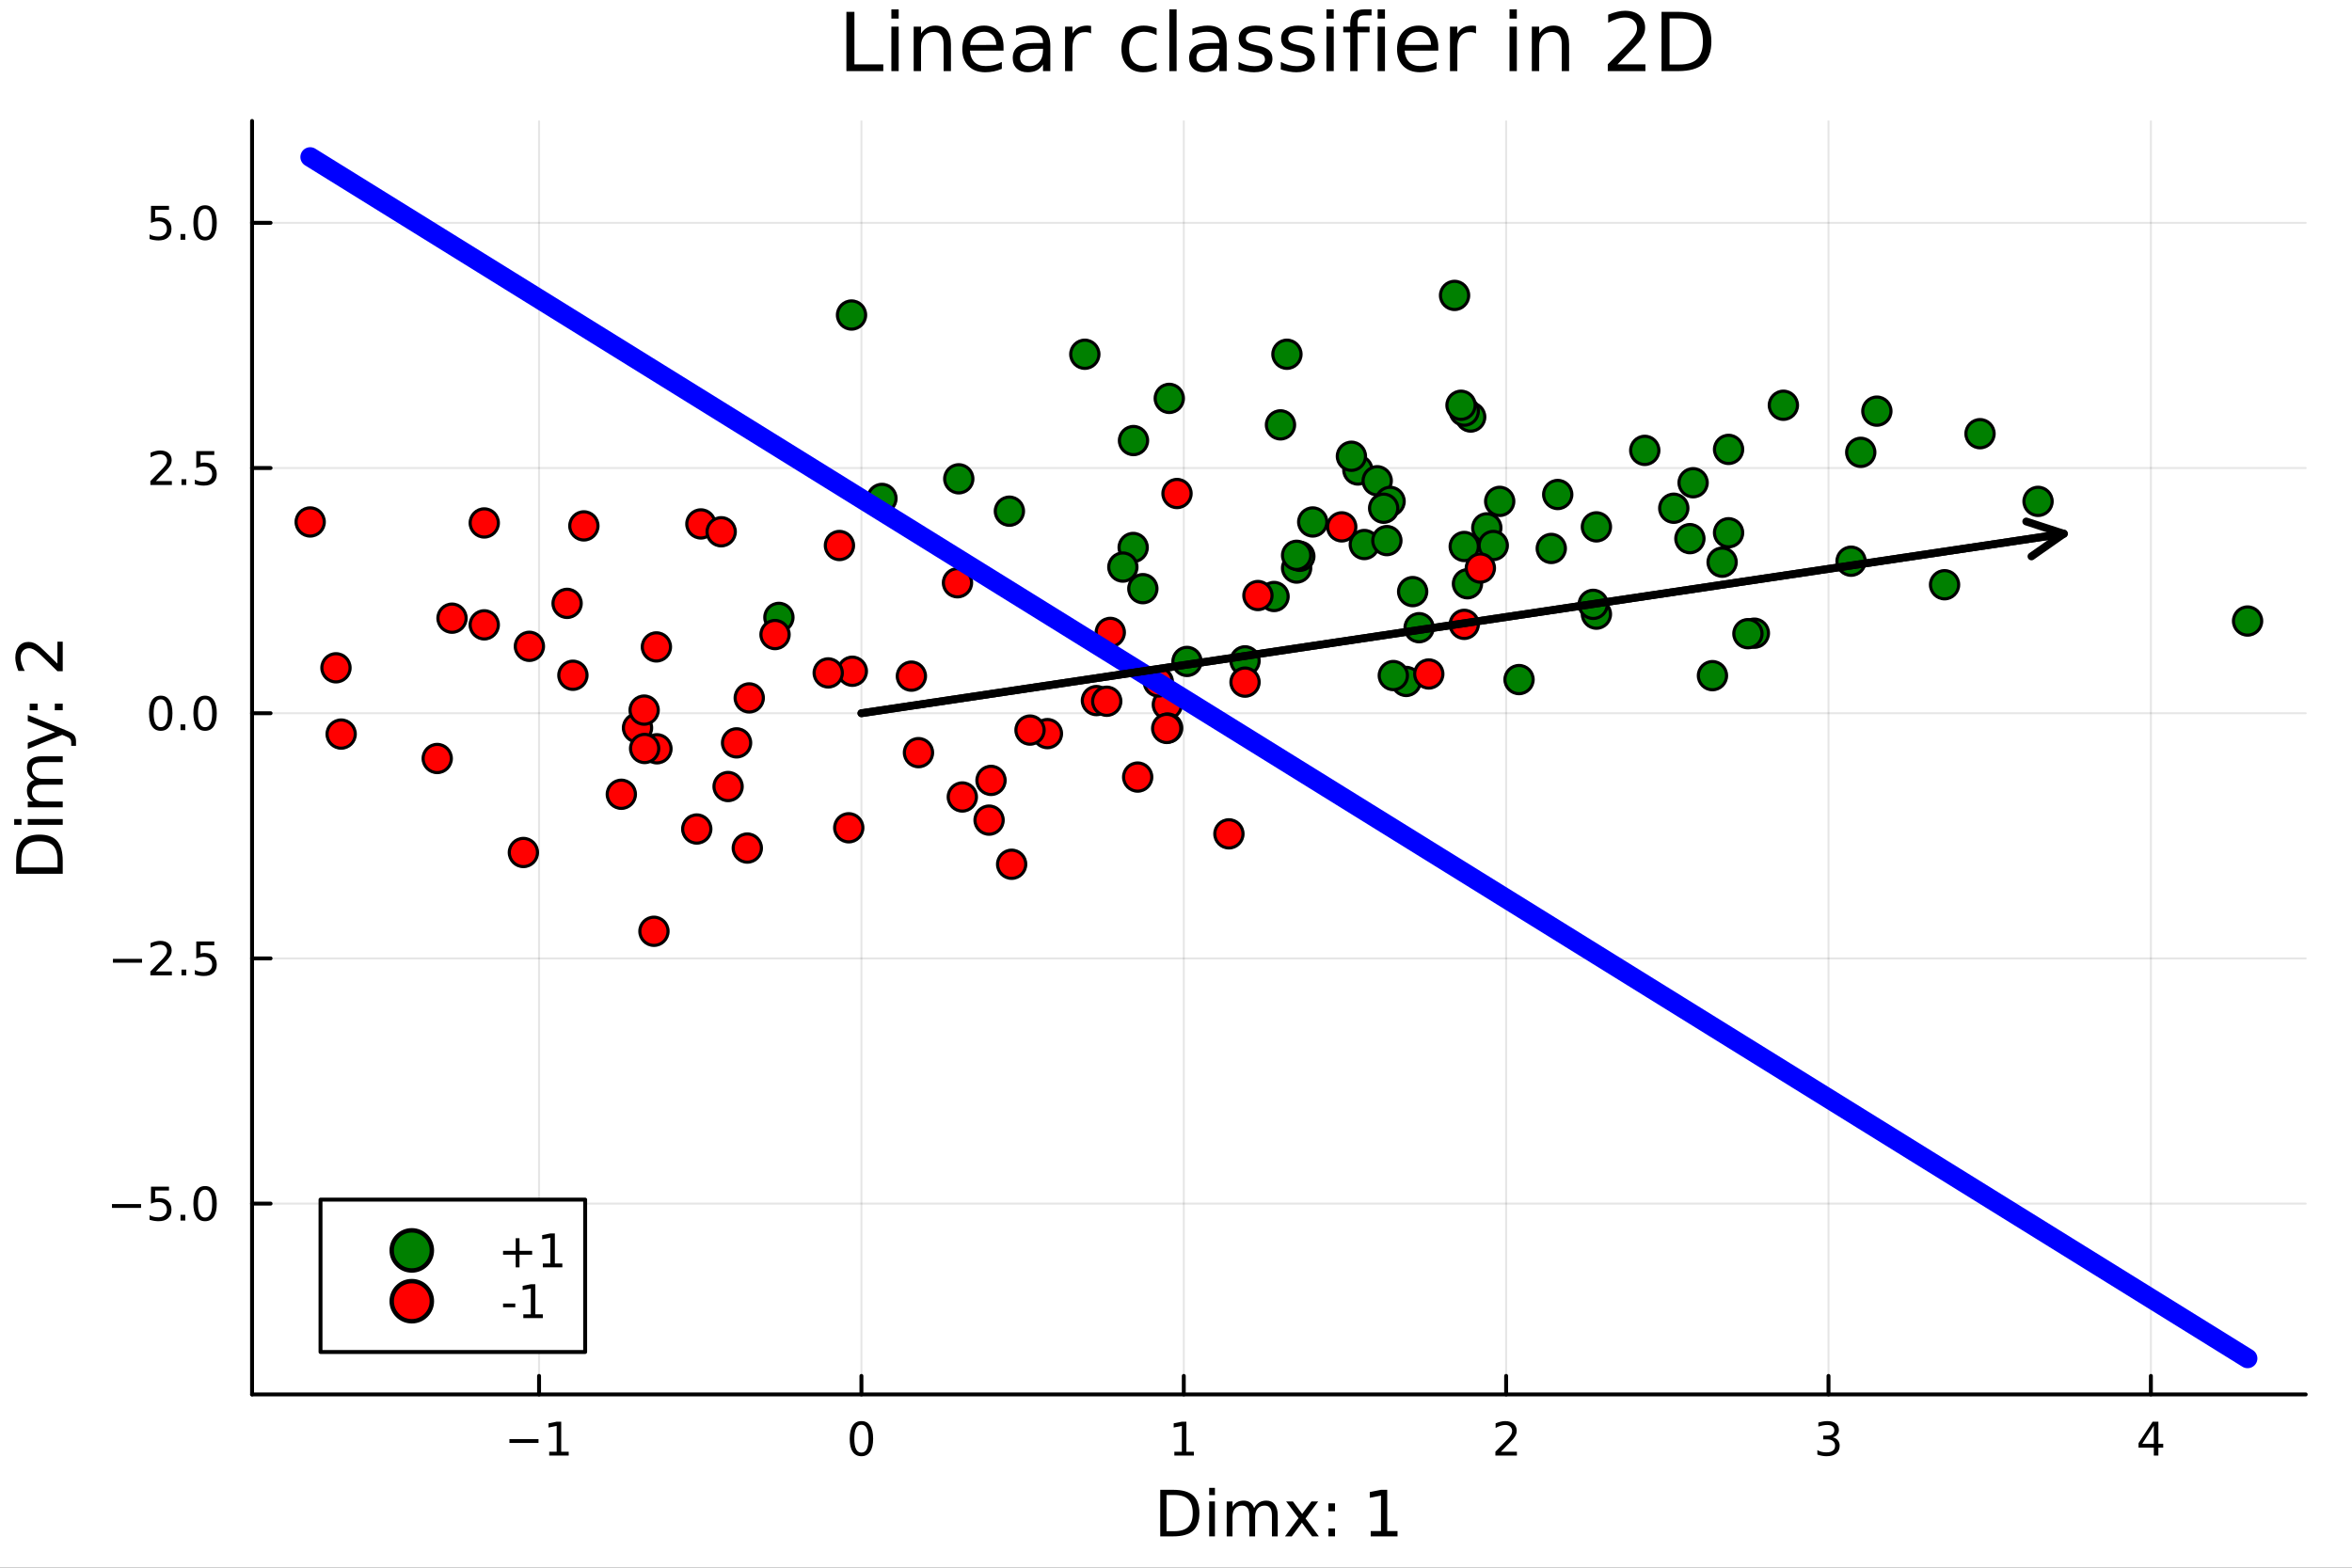 <?xml version="1.0" encoding="utf-8"?>
<svg xmlns="http://www.w3.org/2000/svg" xmlns:xlink="http://www.w3.org/1999/xlink" width="600" height="400" viewBox="0 0 2400 1600">
<rect x="0" y="0" width="2400" height="1600" fill="#333333" stroke="none"/>
<defs>
  <clipPath id="clip190">
    <rect x="0" y="0" width="2400" height="1600"/>
  </clipPath>
</defs>
<path clip-path="url(#clip190)" d="M0 1600 L2400 1600 L2400 0 L0 0  Z" fill="#ffffff" fill-rule="evenodd" fill-opacity="1"/>
<defs>
  <clipPath id="clip191">
    <rect x="480" y="0" width="1681" height="1600"/>
  </clipPath>
</defs>
<path clip-path="url(#clip190)" d="M257.204 1423.18 L2352.76 1423.18 L2352.76 123.472 L257.204 123.472  Z" fill="#ffffff" fill-rule="evenodd" fill-opacity="1"/>
<defs>
  <clipPath id="clip192">
    <rect x="257" y="123" width="2097" height="1301"/>
  </clipPath>
</defs>
<polyline clip-path="url(#clip192)" style="stroke:#000000; stroke-linecap:round; stroke-linejoin:round; stroke-width:2; stroke-opacity:0.1; fill:none" points="550.06,1423.18 550.06,123.472 "/>
<polyline clip-path="url(#clip192)" style="stroke:#000000; stroke-linecap:round; stroke-linejoin:round; stroke-width:2; stroke-opacity:0.1; fill:none" points="879.001,1423.18 879.001,123.472 "/>
<polyline clip-path="url(#clip192)" style="stroke:#000000; stroke-linecap:round; stroke-linejoin:round; stroke-width:2; stroke-opacity:0.1; fill:none" points="1207.94,1423.18 1207.94,123.472 "/>
<polyline clip-path="url(#clip192)" style="stroke:#000000; stroke-linecap:round; stroke-linejoin:round; stroke-width:2; stroke-opacity:0.1; fill:none" points="1536.88,1423.18 1536.88,123.472 "/>
<polyline clip-path="url(#clip192)" style="stroke:#000000; stroke-linecap:round; stroke-linejoin:round; stroke-width:2; stroke-opacity:0.1; fill:none" points="1865.82,1423.18 1865.82,123.472 "/>
<polyline clip-path="url(#clip192)" style="stroke:#000000; stroke-linecap:round; stroke-linejoin:round; stroke-width:2; stroke-opacity:0.1; fill:none" points="2194.77,1423.18 2194.77,123.472 "/>
<polyline clip-path="url(#clip192)" style="stroke:#000000; stroke-linecap:round; stroke-linejoin:round; stroke-width:2; stroke-opacity:0.1; fill:none" points="257.204,1228.42 2352.76,1228.42 "/>
<polyline clip-path="url(#clip192)" style="stroke:#000000; stroke-linecap:round; stroke-linejoin:round; stroke-width:2; stroke-opacity:0.1; fill:none" points="257.204,978.169 2352.76,978.169 "/>
<polyline clip-path="url(#clip192)" style="stroke:#000000; stroke-linecap:round; stroke-linejoin:round; stroke-width:2; stroke-opacity:0.1; fill:none" points="257.204,727.921 2352.76,727.921 "/>
<polyline clip-path="url(#clip192)" style="stroke:#000000; stroke-linecap:round; stroke-linejoin:round; stroke-width:2; stroke-opacity:0.1; fill:none" points="257.204,477.673 2352.76,477.673 "/>
<polyline clip-path="url(#clip192)" style="stroke:#000000; stroke-linecap:round; stroke-linejoin:round; stroke-width:2; stroke-opacity:0.1; fill:none" points="257.204,227.424 2352.76,227.424 "/>
<polyline clip-path="url(#clip190)" style="stroke:#000000; stroke-linecap:round; stroke-linejoin:round; stroke-width:4; stroke-opacity:1; fill:none" points="257.204,1423.18 2352.76,1423.18 "/>
<polyline clip-path="url(#clip190)" style="stroke:#000000; stroke-linecap:round; stroke-linejoin:round; stroke-width:4; stroke-opacity:1; fill:none" points="550.06,1423.18 550.06,1404.28 "/>
<polyline clip-path="url(#clip190)" style="stroke:#000000; stroke-linecap:round; stroke-linejoin:round; stroke-width:4; stroke-opacity:1; fill:none" points="879.001,1423.18 879.001,1404.28 "/>
<polyline clip-path="url(#clip190)" style="stroke:#000000; stroke-linecap:round; stroke-linejoin:round; stroke-width:4; stroke-opacity:1; fill:none" points="1207.94,1423.18 1207.94,1404.28 "/>
<polyline clip-path="url(#clip190)" style="stroke:#000000; stroke-linecap:round; stroke-linejoin:round; stroke-width:4; stroke-opacity:1; fill:none" points="1536.88,1423.18 1536.88,1404.28 "/>
<polyline clip-path="url(#clip190)" style="stroke:#000000; stroke-linecap:round; stroke-linejoin:round; stroke-width:4; stroke-opacity:1; fill:none" points="1865.82,1423.18 1865.82,1404.28 "/>
<polyline clip-path="url(#clip190)" style="stroke:#000000; stroke-linecap:round; stroke-linejoin:round; stroke-width:4; stroke-opacity:1; fill:none" points="2194.77,1423.18 2194.77,1404.28 "/>
<path clip-path="url(#clip190)" d="M519.817 1468.75 L549.493 1468.75 L549.493 1472.69 L519.817 1472.69 L519.817 1468.75 Z" fill="#000000" fill-rule="nonzero" fill-opacity="1" /><path clip-path="url(#clip190)" d="M560.396 1481.64 L568.035 1481.64 L568.035 1455.28 L559.725 1456.95 L559.725 1452.69 L567.988 1451.02 L572.664 1451.02 L572.664 1481.64 L580.303 1481.64 L580.303 1485.58 L560.396 1485.58 L560.396 1481.64 Z" fill="#000000" fill-rule="nonzero" fill-opacity="1" /><path clip-path="url(#clip190)" d="M879.001 1454.1 Q875.39 1454.1 873.562 1457.66 Q871.756 1461.2 871.756 1468.33 Q871.756 1475.44 873.562 1479.01 Q875.39 1482.55 879.001 1482.55 Q882.636 1482.55 884.441 1479.01 Q886.27 1475.44 886.27 1468.33 Q886.27 1461.2 884.441 1457.66 Q882.636 1454.1 879.001 1454.1 M879.001 1450.39 Q884.811 1450.39 887.867 1455 Q890.946 1459.58 890.946 1468.33 Q890.946 1477.06 887.867 1481.67 Q884.811 1486.25 879.001 1486.25 Q873.191 1486.25 870.112 1481.67 Q867.057 1477.06 867.057 1468.33 Q867.057 1459.58 870.112 1455 Q873.191 1450.39 879.001 1450.39 Z" fill="#000000" fill-rule="nonzero" fill-opacity="1" /><path clip-path="url(#clip190)" d="M1198.32 1481.64 L1205.96 1481.64 L1205.96 1455.28 L1197.65 1456.95 L1197.65 1452.69 L1205.92 1451.02 L1210.59 1451.02 L1210.59 1481.64 L1218.23 1481.64 L1218.23 1485.58 L1198.32 1485.58 L1198.32 1481.64 Z" fill="#000000" fill-rule="nonzero" fill-opacity="1" /><path clip-path="url(#clip190)" d="M1531.54 1481.64 L1547.86 1481.64 L1547.86 1485.58 L1525.91 1485.58 L1525.91 1481.64 Q1528.57 1478.89 1533.16 1474.26 Q1537.76 1469.61 1538.94 1468.27 Q1541.19 1465.74 1542.07 1464.01 Q1542.97 1462.25 1542.97 1460.56 Q1542.97 1457.8 1541.03 1456.07 Q1539.11 1454.33 1536 1454.33 Q1533.8 1454.33 1531.35 1455.09 Q1528.92 1455.86 1526.14 1457.41 L1526.14 1452.69 Q1528.97 1451.55 1531.42 1450.97 Q1533.87 1450.39 1535.91 1450.39 Q1541.28 1450.39 1544.48 1453.08 Q1547.67 1455.77 1547.67 1460.26 Q1547.67 1462.39 1546.86 1464.31 Q1546.07 1466.2 1543.97 1468.8 Q1543.39 1469.47 1540.29 1472.69 Q1537.18 1475.88 1531.54 1481.64 Z" fill="#000000" fill-rule="nonzero" fill-opacity="1" /><path clip-path="url(#clip190)" d="M1870.07 1466.95 Q1873.43 1467.66 1875.3 1469.93 Q1877.2 1472.2 1877.2 1475.53 Q1877.2 1480.65 1873.68 1483.45 Q1870.16 1486.25 1863.68 1486.25 Q1861.51 1486.25 1859.19 1485.81 Q1856.9 1485.39 1854.45 1484.54 L1854.45 1480.02 Q1856.39 1481.16 1858.71 1481.74 Q1861.02 1482.32 1863.54 1482.32 Q1867.94 1482.32 1870.23 1480.58 Q1872.55 1478.84 1872.55 1475.53 Q1872.55 1472.48 1870.4 1470.77 Q1868.27 1469.03 1864.45 1469.03 L1860.42 1469.03 L1860.42 1465.19 L1864.63 1465.19 Q1868.08 1465.19 1869.91 1463.82 Q1871.74 1462.43 1871.74 1459.84 Q1871.74 1457.18 1869.84 1455.77 Q1867.97 1454.33 1864.45 1454.33 Q1862.53 1454.33 1860.33 1454.75 Q1858.13 1455.16 1855.49 1456.04 L1855.49 1451.88 Q1858.15 1451.14 1860.47 1450.77 Q1862.8 1450.39 1864.86 1450.39 Q1870.19 1450.39 1873.29 1452.83 Q1876.39 1455.23 1876.39 1459.35 Q1876.39 1462.22 1874.75 1464.21 Q1873.1 1466.18 1870.07 1466.95 Z" fill="#000000" fill-rule="nonzero" fill-opacity="1" /><path clip-path="url(#clip190)" d="M2197.77 1455.09 L2185.97 1473.54 L2197.77 1473.54 L2197.77 1455.09 M2196.55 1451.02 L2202.43 1451.02 L2202.43 1473.54 L2207.36 1473.54 L2207.36 1477.43 L2202.43 1477.43 L2202.43 1485.58 L2197.77 1485.58 L2197.77 1477.43 L2182.17 1477.43 L2182.17 1472.92 L2196.55 1451.02 Z" fill="#000000" fill-rule="nonzero" fill-opacity="1" /><path clip-path="url(#clip190)" d="M1190.35 1525.81 L1190.35 1562.76 L1198.12 1562.76 Q1207.95 1562.76 1212.5 1558.3 Q1217.09 1553.85 1217.09 1544.24 Q1217.09 1534.69 1212.5 1530.26 Q1207.95 1525.81 1198.12 1525.81 L1190.35 1525.81 M1183.92 1520.52 L1197.13 1520.52 Q1210.94 1520.52 1217.4 1526.28 Q1223.86 1532.01 1223.86 1544.24 Q1223.86 1556.52 1217.37 1562.28 Q1210.88 1568.04 1197.13 1568.04 L1183.92 1568.04 L1183.92 1520.52 Z" fill="#000000" fill-rule="nonzero" fill-opacity="1" /><path clip-path="url(#clip190)" d="M1233.86 1532.4 L1239.72 1532.4 L1239.72 1568.04 L1233.86 1568.04 L1233.86 1532.4 M1233.86 1518.52 L1239.72 1518.52 L1239.72 1525.93 L1233.86 1525.93 L1233.86 1518.52 Z" fill="#000000" fill-rule="nonzero" fill-opacity="1" /><path clip-path="url(#clip190)" d="M1279.72 1539.24 Q1281.92 1535.29 1284.98 1533.41 Q1288.03 1531.54 1292.17 1531.54 Q1297.74 1531.54 1300.76 1535.45 Q1303.79 1539.33 1303.79 1546.53 L1303.79 1568.04 L1297.9 1568.04 L1297.9 1546.72 Q1297.9 1541.59 1296.08 1539.11 Q1294.27 1536.63 1290.55 1536.63 Q1285.99 1536.63 1283.35 1539.65 Q1280.71 1542.68 1280.71 1547.9 L1280.71 1568.04 L1274.82 1568.04 L1274.82 1546.72 Q1274.82 1541.56 1273.01 1539.11 Q1271.19 1536.63 1267.41 1536.63 Q1262.92 1536.63 1260.28 1539.68 Q1257.64 1542.71 1257.64 1547.9 L1257.64 1568.04 L1251.75 1568.04 L1251.75 1532.4 L1257.64 1532.4 L1257.64 1537.93 Q1259.64 1534.66 1262.44 1533.1 Q1265.24 1531.54 1269.09 1531.54 Q1272.98 1531.54 1275.68 1533.51 Q1278.42 1535.48 1279.72 1539.24 Z" fill="#000000" fill-rule="nonzero" fill-opacity="1" /><path clip-path="url(#clip190)" d="M1345.1 1532.4 L1332.21 1549.74 L1345.77 1568.04 L1338.86 1568.04 L1328.49 1554.04 L1318.11 1568.04 L1311.2 1568.04 L1325.05 1549.39 L1312.38 1532.4 L1319.29 1532.4 L1328.74 1545.1 L1338.19 1532.4 L1345.1 1532.4 Z" fill="#000000" fill-rule="nonzero" fill-opacity="1" /><path clip-path="url(#clip190)" d="M1355.54 1559.96 L1362.26 1559.96 L1362.26 1568.04 L1355.54 1568.04 L1355.54 1559.96 M1355.54 1534.34 L1362.26 1534.34 L1362.26 1542.42 L1355.54 1542.42 L1355.54 1534.34 Z" fill="#000000" fill-rule="nonzero" fill-opacity="1" /><path clip-path="url(#clip190)" d="M1398.67 1562.63 L1409.17 1562.63 L1409.17 1526.38 L1397.74 1528.67 L1397.74 1522.82 L1409.11 1520.52 L1415.54 1520.52 L1415.54 1562.63 L1426.04 1562.63 L1426.04 1568.04 L1398.67 1568.04 L1398.67 1562.63 Z" fill="#000000" fill-rule="nonzero" fill-opacity="1" /><polyline clip-path="url(#clip190)" style="stroke:#000000; stroke-linecap:round; stroke-linejoin:round; stroke-width:4; stroke-opacity:1; fill:none" points="257.204,1423.18 257.204,123.472 "/>
<polyline clip-path="url(#clip190)" style="stroke:#000000; stroke-linecap:round; stroke-linejoin:round; stroke-width:4; stroke-opacity:1; fill:none" points="257.204,1228.42 276.102,1228.42 "/>
<polyline clip-path="url(#clip190)" style="stroke:#000000; stroke-linecap:round; stroke-linejoin:round; stroke-width:4; stroke-opacity:1; fill:none" points="257.204,978.169 276.102,978.169 "/>
<polyline clip-path="url(#clip190)" style="stroke:#000000; stroke-linecap:round; stroke-linejoin:round; stroke-width:4; stroke-opacity:1; fill:none" points="257.204,727.921 276.102,727.921 "/>
<polyline clip-path="url(#clip190)" style="stroke:#000000; stroke-linecap:round; stroke-linejoin:round; stroke-width:4; stroke-opacity:1; fill:none" points="257.204,477.673 276.102,477.673 "/>
<polyline clip-path="url(#clip190)" style="stroke:#000000; stroke-linecap:round; stroke-linejoin:round; stroke-width:4; stroke-opacity:1; fill:none" points="257.204,227.424 276.102,227.424 "/>
<path clip-path="url(#clip190)" d="M114.26 1228.87 L143.936 1228.87 L143.936 1232.8 L114.26 1232.8 L114.26 1228.87 Z" fill="#000000" fill-rule="nonzero" fill-opacity="1" /><path clip-path="url(#clip190)" d="M154.075 1211.14 L172.431 1211.14 L172.431 1215.07 L158.357 1215.07 L158.357 1223.54 Q159.376 1223.2 160.394 1223.04 Q161.413 1222.85 162.431 1222.85 Q168.218 1222.85 171.598 1226.02 Q174.977 1229.19 174.977 1234.61 Q174.977 1240.19 171.505 1243.29 Q168.033 1246.37 161.714 1246.37 Q159.538 1246.37 157.269 1246 Q155.024 1245.63 152.616 1244.89 L152.616 1240.19 Q154.7 1241.32 156.922 1241.88 Q159.144 1242.43 161.621 1242.43 Q165.626 1242.43 167.964 1240.33 Q170.302 1238.22 170.302 1234.61 Q170.302 1231 167.964 1228.89 Q165.626 1226.79 161.621 1226.79 Q159.746 1226.79 157.871 1227.2 Q156.019 1227.62 154.075 1228.5 L154.075 1211.14 Z" fill="#000000" fill-rule="nonzero" fill-opacity="1" /><path clip-path="url(#clip190)" d="M184.19 1239.82 L189.075 1239.82 L189.075 1245.7 L184.19 1245.7 L184.19 1239.82 Z" fill="#000000" fill-rule="nonzero" fill-opacity="1" /><path clip-path="url(#clip190)" d="M209.26 1214.22 Q205.649 1214.22 203.82 1217.78 Q202.014 1221.32 202.014 1228.45 Q202.014 1235.56 203.82 1239.12 Q205.649 1242.66 209.26 1242.66 Q212.894 1242.66 214.699 1239.12 Q216.528 1235.56 216.528 1228.45 Q216.528 1221.32 214.699 1217.78 Q212.894 1214.22 209.26 1214.22 M209.26 1210.51 Q215.07 1210.51 218.125 1215.12 Q221.204 1219.7 221.204 1228.45 Q221.204 1237.18 218.125 1241.79 Q215.07 1246.37 209.26 1246.37 Q203.449 1246.37 200.371 1241.79 Q197.315 1237.18 197.315 1228.45 Q197.315 1219.7 200.371 1215.12 Q203.449 1210.51 209.26 1210.51 Z" fill="#000000" fill-rule="nonzero" fill-opacity="1" /><path clip-path="url(#clip190)" d="M115.256 978.62 L144.931 978.62 L144.931 982.556 L115.256 982.556 L115.256 978.62 Z" fill="#000000" fill-rule="nonzero" fill-opacity="1" /><path clip-path="url(#clip190)" d="M159.052 991.514 L175.371 991.514 L175.371 995.449 L153.427 995.449 L153.427 991.514 Q156.089 988.759 160.672 984.13 Q165.278 979.477 166.459 978.134 Q168.704 975.611 169.584 973.875 Q170.487 972.116 170.487 970.426 Q170.487 967.671 168.542 965.935 Q166.621 964.199 163.519 964.199 Q161.32 964.199 158.866 964.963 Q156.436 965.727 153.658 967.278 L153.658 962.556 Q156.482 961.421 158.936 960.843 Q161.39 960.264 163.427 960.264 Q168.797 960.264 171.991 962.949 Q175.186 965.634 175.186 970.125 Q175.186 972.255 174.376 974.176 Q173.589 976.074 171.482 978.667 Q170.903 979.338 167.802 982.556 Q164.7 985.75 159.052 991.514 Z" fill="#000000" fill-rule="nonzero" fill-opacity="1" /><path clip-path="url(#clip190)" d="M185.186 989.569 L190.07 989.569 L190.07 995.449 L185.186 995.449 L185.186 989.569 Z" fill="#000000" fill-rule="nonzero" fill-opacity="1" /><path clip-path="url(#clip190)" d="M200.301 960.889 L218.658 960.889 L218.658 964.824 L204.584 964.824 L204.584 973.296 Q205.602 972.949 206.621 972.787 Q207.639 972.602 208.658 972.602 Q214.445 972.602 217.824 975.773 Q221.204 978.944 221.204 984.361 Q221.204 989.94 217.732 993.042 Q214.26 996.12 207.94 996.12 Q205.764 996.12 203.496 995.75 Q201.25 995.38 198.843 994.639 L198.843 989.94 Q200.926 991.074 203.149 991.63 Q205.371 992.185 207.848 992.185 Q211.852 992.185 214.19 990.079 Q216.528 987.972 216.528 984.361 Q216.528 980.75 214.19 978.643 Q211.852 976.537 207.848 976.537 Q205.973 976.537 204.098 976.954 Q202.246 977.37 200.301 978.25 L200.301 960.889 Z" fill="#000000" fill-rule="nonzero" fill-opacity="1" /><path clip-path="url(#clip190)" d="M164.028 713.719 Q160.417 713.719 158.589 717.284 Q156.783 720.826 156.783 727.956 Q156.783 735.062 158.589 738.627 Q160.417 742.168 164.028 742.168 Q167.663 742.168 169.468 738.627 Q171.297 735.062 171.297 727.956 Q171.297 720.826 169.468 717.284 Q167.663 713.719 164.028 713.719 M164.028 710.016 Q169.839 710.016 172.894 714.622 Q175.973 719.206 175.973 727.956 Q175.973 736.682 172.894 741.289 Q169.839 745.872 164.028 745.872 Q158.218 745.872 155.14 741.289 Q152.084 736.682 152.084 727.956 Q152.084 719.206 155.14 714.622 Q158.218 710.016 164.028 710.016 Z" fill="#000000" fill-rule="nonzero" fill-opacity="1" /><path clip-path="url(#clip190)" d="M184.19 739.321 L189.075 739.321 L189.075 745.201 L184.19 745.201 L184.19 739.321 Z" fill="#000000" fill-rule="nonzero" fill-opacity="1" /><path clip-path="url(#clip190)" d="M209.26 713.719 Q205.649 713.719 203.82 717.284 Q202.014 720.826 202.014 727.956 Q202.014 735.062 203.82 738.627 Q205.649 742.168 209.26 742.168 Q212.894 742.168 214.699 738.627 Q216.528 735.062 216.528 727.956 Q216.528 720.826 214.699 717.284 Q212.894 713.719 209.26 713.719 M209.26 710.016 Q215.07 710.016 218.125 714.622 Q221.204 719.206 221.204 727.956 Q221.204 736.682 218.125 741.289 Q215.07 745.872 209.26 745.872 Q203.449 745.872 200.371 741.289 Q197.315 736.682 197.315 727.956 Q197.315 719.206 200.371 714.622 Q203.449 710.016 209.26 710.016 Z" fill="#000000" fill-rule="nonzero" fill-opacity="1" /><path clip-path="url(#clip190)" d="M159.052 491.017 L175.371 491.017 L175.371 494.953 L153.427 494.953 L153.427 491.017 Q156.089 488.263 160.672 483.633 Q165.278 478.98 166.459 477.638 Q168.704 475.115 169.584 473.379 Q170.487 471.619 170.487 469.93 Q170.487 467.175 168.542 465.439 Q166.621 463.703 163.519 463.703 Q161.32 463.703 158.866 464.467 Q156.436 465.231 153.658 466.781 L153.658 462.059 Q156.482 460.925 158.936 460.346 Q161.39 459.768 163.427 459.768 Q168.797 459.768 171.991 462.453 Q175.186 465.138 175.186 469.629 Q175.186 471.758 174.376 473.68 Q173.589 475.578 171.482 478.17 Q170.903 478.842 167.802 482.059 Q164.7 485.254 159.052 491.017 Z" fill="#000000" fill-rule="nonzero" fill-opacity="1" /><path clip-path="url(#clip190)" d="M185.186 489.073 L190.07 489.073 L190.07 494.953 L185.186 494.953 L185.186 489.073 Z" fill="#000000" fill-rule="nonzero" fill-opacity="1" /><path clip-path="url(#clip190)" d="M200.301 460.393 L218.658 460.393 L218.658 464.328 L204.584 464.328 L204.584 472.8 Q205.602 472.453 206.621 472.291 Q207.639 472.106 208.658 472.106 Q214.445 472.106 217.824 475.277 Q221.204 478.448 221.204 483.865 Q221.204 489.443 217.732 492.545 Q214.26 495.624 207.94 495.624 Q205.764 495.624 203.496 495.254 Q201.25 494.883 198.843 494.142 L198.843 489.443 Q200.926 490.578 203.149 491.133 Q205.371 491.689 207.848 491.689 Q211.852 491.689 214.19 489.582 Q216.528 487.476 216.528 483.865 Q216.528 480.254 214.19 478.147 Q211.852 476.041 207.848 476.041 Q205.973 476.041 204.098 476.457 Q202.246 476.874 200.301 477.754 L200.301 460.393 Z" fill="#000000" fill-rule="nonzero" fill-opacity="1" /><path clip-path="url(#clip190)" d="M154.075 210.144 L172.431 210.144 L172.431 214.08 L158.357 214.08 L158.357 222.552 Q159.376 222.205 160.394 222.043 Q161.413 221.857 162.431 221.857 Q168.218 221.857 171.598 225.029 Q174.977 228.2 174.977 233.617 Q174.977 239.195 171.505 242.297 Q168.033 245.376 161.714 245.376 Q159.538 245.376 157.269 245.005 Q155.024 244.635 152.616 243.894 L152.616 239.195 Q154.7 240.329 156.922 240.885 Q159.144 241.441 161.621 241.441 Q165.626 241.441 167.964 239.334 Q170.302 237.228 170.302 233.617 Q170.302 230.005 167.964 227.899 Q165.626 225.793 161.621 225.793 Q159.746 225.793 157.871 226.209 Q156.019 226.626 154.075 227.505 L154.075 210.144 Z" fill="#000000" fill-rule="nonzero" fill-opacity="1" /><path clip-path="url(#clip190)" d="M184.19 238.825 L189.075 238.825 L189.075 244.704 L184.19 244.704 L184.19 238.825 Z" fill="#000000" fill-rule="nonzero" fill-opacity="1" /><path clip-path="url(#clip190)" d="M209.26 213.223 Q205.649 213.223 203.82 216.788 Q202.014 220.33 202.014 227.459 Q202.014 234.566 203.82 238.13 Q205.649 241.672 209.26 241.672 Q212.894 241.672 214.699 238.13 Q216.528 234.566 216.528 227.459 Q216.528 220.33 214.699 216.788 Q212.894 213.223 209.26 213.223 M209.26 209.519 Q215.07 209.519 218.125 214.126 Q221.204 218.709 221.204 227.459 Q221.204 236.186 218.125 240.792 Q215.07 245.376 209.26 245.376 Q203.449 245.376 200.371 240.792 Q197.315 236.186 197.315 227.459 Q197.315 218.709 200.371 214.126 Q203.449 209.519 209.26 209.519 Z" fill="#000000" fill-rule="nonzero" fill-opacity="1" /><path clip-path="url(#clip190)" d="M21.768 885.331 L58.721 885.331 L58.721 877.564 Q58.721 867.729 54.265 863.178 Q49.809 858.595 40.196 858.595 Q30.648 858.595 26.224 863.178 Q21.768 867.729 21.768 877.564 L21.768 885.331 M16.484 891.76 L16.484 878.551 Q16.484 864.738 22.245 858.276 Q27.974 851.815 40.196 851.815 Q52.482 851.815 58.243 858.308 Q64.004 864.801 64.004 878.551 L64.004 891.76 L16.484 891.76 Z" fill="#000000" fill-rule="nonzero" fill-opacity="1" /><path clip-path="url(#clip190)" d="M28.356 841.821 L28.356 835.965 L64.004 835.965 L64.004 841.821 L28.356 841.821 M14.479 841.821 L14.479 835.965 L21.895 835.965 L21.895 841.821 L14.479 841.821 Z" fill="#000000" fill-rule="nonzero" fill-opacity="1" /><path clip-path="url(#clip190)" d="M35.199 795.956 Q31.253 793.76 29.375 790.704 Q27.497 787.649 27.497 783.511 Q27.497 777.941 31.412 774.917 Q35.295 771.894 42.488 771.894 L64.004 771.894 L64.004 777.782 L42.679 777.782 Q37.555 777.782 35.072 779.596 Q32.589 781.41 32.589 785.134 Q32.589 789.686 35.613 792.328 Q38.637 794.969 43.857 794.969 L64.004 794.969 L64.004 800.858 L42.679 800.858 Q37.523 800.858 35.072 802.672 Q32.589 804.486 32.589 808.274 Q32.589 812.762 35.645 815.403 Q38.669 818.045 43.857 818.045 L64.004 818.045 L64.004 823.933 L28.356 823.933 L28.356 818.045 L33.894 818.045 Q30.616 816.04 29.056 813.239 Q27.497 810.438 27.497 806.587 Q27.497 802.704 29.47 799.998 Q31.444 797.261 35.199 795.956 Z" fill="#000000" fill-rule="nonzero" fill-opacity="1" /><path clip-path="url(#clip190)" d="M67.314 745.381 Q73.68 747.863 75.622 750.218 Q77.563 752.574 77.563 756.521 L77.563 761.199 L72.662 761.199 L72.662 757.762 Q72.662 755.343 71.516 754.006 Q70.37 752.669 66.105 751.046 L63.431 749.996 L28.356 764.414 L28.356 758.207 L56.238 747.067 L28.356 735.927 L28.356 729.721 L67.314 745.381 Z" fill="#000000" fill-rule="nonzero" fill-opacity="1" /><path clip-path="url(#clip190)" d="M55.92 724.883 L55.92 718.167 L64.004 718.167 L64.004 724.883 L55.92 724.883 M30.298 724.883 L30.298 718.167 L38.382 718.167 L38.382 724.883 L30.298 724.883 Z" fill="#000000" fill-rule="nonzero" fill-opacity="1" /><path clip-path="url(#clip190)" d="M58.593 677.331 L58.593 654.892 L64.004 654.892 L64.004 685.065 L58.593 685.065 Q54.806 681.405 48.44 675.103 Q42.042 668.769 40.196 667.146 Q36.727 664.059 34.34 662.849 Q31.921 661.608 29.598 661.608 Q25.81 661.608 23.423 664.281 Q21.036 666.923 21.036 671.188 Q21.036 674.212 22.086 677.586 Q23.136 680.928 25.269 684.747 L18.776 684.747 Q17.216 680.864 16.421 677.49 Q15.625 674.116 15.625 671.316 Q15.625 663.931 19.317 659.539 Q23.009 655.147 29.184 655.147 Q32.112 655.147 34.754 656.261 Q37.364 657.343 40.928 660.239 Q41.852 661.035 46.276 665.3 Q50.668 669.565 58.593 677.331 Z" fill="#000000" fill-rule="nonzero" fill-opacity="1" /><path clip-path="url(#clip190)" d="M863.674 12.096 L871.857 12.096 L871.857 65.689 L901.307 65.689 L901.307 72.576 L863.674 72.576 L863.674 12.096 Z" fill="#000000" fill-rule="nonzero" fill-opacity="1" /><path clip-path="url(#clip190)" d="M909.571 27.206 L917.025 27.206 L917.025 72.576 L909.571 72.576 L909.571 27.206 M909.571 9.544 L917.025 9.544 L917.025 18.983 L909.571 18.983 L909.571 9.544 Z" fill="#000000" fill-rule="nonzero" fill-opacity="1" /><path clip-path="url(#clip190)" d="M970.335 45.192 L970.335 72.576 L962.881 72.576 L962.881 45.435 Q962.881 38.994 960.37 35.794 Q957.858 32.594 952.835 32.594 Q946.799 32.594 943.315 36.442 Q939.831 40.29 939.831 46.934 L939.831 72.576 L932.337 72.576 L932.337 27.206 L939.831 27.206 L939.831 34.254 Q942.505 30.163 946.11 28.138 Q949.756 26.112 954.496 26.112 Q962.314 26.112 966.324 30.973 Q970.335 35.794 970.335 45.192 Z" fill="#000000" fill-rule="nonzero" fill-opacity="1" /><path clip-path="url(#clip190)" d="M1024.01 48.028 L1024.01 51.673 L989.739 51.673 Q990.225 59.37 994.357 63.421 Q998.529 67.431 1005.94 67.431 Q1010.24 67.431 1014.25 66.378 Q1018.3 65.325 1022.27 63.218 L1022.27 70.267 Q1018.26 71.968 1014.04 72.86 Q1009.83 73.751 1005.5 73.751 Q994.64 73.751 988.28 67.431 Q981.961 61.112 981.961 50.337 Q981.961 39.197 987.956 32.675 Q993.992 26.112 1004.2 26.112 Q1013.36 26.112 1018.66 32.026 Q1024.01 37.9 1024.01 48.028 M1016.56 45.84 Q1016.47 39.723 1013.11 36.077 Q1009.79 32.431 1004.28 32.431 Q998.043 32.431 994.276 35.956 Q990.549 39.48 989.982 45.88 L1016.56 45.84 Z" fill="#000000" fill-rule="nonzero" fill-opacity="1" /><path clip-path="url(#clip190)" d="M1056.86 49.769 Q1047.83 49.769 1044.34 51.835 Q1040.86 53.901 1040.86 58.884 Q1040.86 62.854 1043.45 65.203 Q1046.09 67.512 1050.58 67.512 Q1056.78 67.512 1060.51 63.137 Q1064.28 58.722 1064.28 51.43 L1064.28 49.769 L1056.86 49.769 M1071.73 46.691 L1071.73 72.576 L1064.28 72.576 L1064.28 65.689 Q1061.72 69.821 1057.92 71.806 Q1054.11 73.751 1048.6 73.751 Q1041.63 73.751 1037.5 69.862 Q1033.41 65.933 1033.41 59.37 Q1033.41 51.714 1038.51 47.825 Q1043.66 43.936 1053.82 43.936 L1064.28 43.936 L1064.28 43.207 Q1064.28 38.062 1060.87 35.267 Q1057.51 32.431 1051.39 32.431 Q1047.5 32.431 1043.82 33.363 Q1040.13 34.295 1036.73 36.158 L1036.73 29.272 Q1040.82 27.692 1044.67 26.922 Q1048.52 26.112 1052.16 26.112 Q1062.01 26.112 1066.87 31.216 Q1071.73 36.32 1071.73 46.691 Z" fill="#000000" fill-rule="nonzero" fill-opacity="1" /><path clip-path="url(#clip190)" d="M1113.37 34.173 Q1112.12 33.444 1110.62 33.12 Q1109.16 32.756 1107.38 32.756 Q1101.06 32.756 1097.65 36.888 Q1094.29 40.979 1094.29 48.676 L1094.29 72.576 L1086.8 72.576 L1086.8 27.206 L1094.29 27.206 L1094.29 34.254 Q1096.64 30.122 1100.41 28.138 Q1104.18 26.112 1109.56 26.112 Q1110.33 26.112 1111.27 26.234 Q1112.2 26.315 1113.33 26.517 L1113.37 34.173 Z" fill="#000000" fill-rule="nonzero" fill-opacity="1" /><path clip-path="url(#clip190)" d="M1180.21 28.948 L1180.21 35.915 Q1177.05 34.173 1173.85 33.323 Q1170.69 32.431 1167.45 32.431 Q1160.2 32.431 1156.19 37.05 Q1152.18 41.627 1152.18 49.931 Q1152.18 58.236 1156.19 62.854 Q1160.2 67.431 1167.45 67.431 Q1170.69 67.431 1173.85 66.581 Q1177.05 65.689 1180.21 63.948 L1180.21 70.834 Q1177.09 72.292 1173.73 73.022 Q1170.41 73.751 1166.64 73.751 Q1156.39 73.751 1150.36 67.31 Q1144.32 60.869 1144.32 49.931 Q1144.32 38.832 1150.4 32.472 Q1156.51 26.112 1167.13 26.112 Q1170.57 26.112 1173.85 26.841 Q1177.13 27.53 1180.21 28.948 Z" fill="#000000" fill-rule="nonzero" fill-opacity="1" /><path clip-path="url(#clip190)" d="M1193.18 9.544 L1200.63 9.544 L1200.63 72.576 L1193.18 72.576 L1193.18 9.544 Z" fill="#000000" fill-rule="nonzero" fill-opacity="1" /><path clip-path="url(#clip190)" d="M1236.84 49.769 Q1227.81 49.769 1224.33 51.835 Q1220.84 53.901 1220.84 58.884 Q1220.84 62.854 1223.44 65.203 Q1226.07 67.512 1230.56 67.512 Q1236.76 67.512 1240.49 63.137 Q1244.26 58.722 1244.26 51.43 L1244.26 49.769 L1236.84 49.769 M1251.71 46.691 L1251.71 72.576 L1244.26 72.576 L1244.26 65.689 Q1241.7 69.821 1237.9 71.806 Q1234.09 73.751 1228.58 73.751 Q1221.61 73.751 1217.48 69.862 Q1213.39 65.933 1213.39 59.37 Q1213.39 51.714 1218.49 47.825 Q1223.64 43.936 1233.81 43.936 L1244.26 43.936 L1244.26 43.207 Q1244.26 38.062 1240.85 35.267 Q1237.49 32.431 1231.38 32.431 Q1227.49 32.431 1223.8 33.363 Q1220.11 34.295 1216.71 36.158 L1216.71 29.272 Q1220.8 27.692 1224.65 26.922 Q1228.5 26.112 1232.14 26.112 Q1241.99 26.112 1246.85 31.216 Q1251.71 36.32 1251.71 46.691 Z" fill="#000000" fill-rule="nonzero" fill-opacity="1" /><path clip-path="url(#clip190)" d="M1295.99 28.543 L1295.99 35.591 Q1292.83 33.971 1289.42 33.161 Q1286.02 32.35 1282.38 32.35 Q1276.83 32.35 1274.03 34.052 Q1271.28 35.753 1271.28 39.156 Q1271.28 41.749 1273.26 43.248 Q1275.25 44.706 1281.24 46.043 L1283.79 46.61 Q1291.73 48.311 1295.06 51.43 Q1298.42 54.509 1298.42 60.059 Q1298.42 66.378 1293.39 70.064 Q1288.41 73.751 1279.66 73.751 Q1276.02 73.751 1272.05 73.022 Q1268.12 72.333 1263.74 70.915 L1263.74 63.218 Q1267.87 65.365 1271.88 66.459 Q1275.89 67.512 1279.82 67.512 Q1285.09 67.512 1287.93 65.73 Q1290.76 63.907 1290.76 60.626 Q1290.76 57.588 1288.7 55.967 Q1286.67 54.347 1279.74 52.848 L1277.15 52.24 Q1270.22 50.782 1267.14 47.785 Q1264.07 44.746 1264.07 39.48 Q1264.07 33.08 1268.6 29.596 Q1273.14 26.112 1281.48 26.112 Q1285.62 26.112 1289.26 26.72 Q1292.91 27.327 1295.99 28.543 Z" fill="#000000" fill-rule="nonzero" fill-opacity="1" /><path clip-path="url(#clip190)" d="M1339.21 28.543 L1339.21 35.591 Q1336.05 33.971 1332.65 33.161 Q1329.24 32.35 1325.6 32.35 Q1320.05 32.35 1317.25 34.052 Q1314.5 35.753 1314.5 39.156 Q1314.5 41.749 1316.48 43.248 Q1318.47 44.706 1324.46 46.043 L1327.02 46.61 Q1334.96 48.311 1338.28 51.43 Q1341.64 54.509 1341.64 60.059 Q1341.64 66.378 1336.62 70.064 Q1331.63 73.751 1322.88 73.751 Q1319.24 73.751 1315.27 73.022 Q1311.34 72.333 1306.96 70.915 L1306.96 63.218 Q1311.1 65.365 1315.11 66.459 Q1319.12 67.512 1323.05 67.512 Q1328.31 67.512 1331.15 65.73 Q1333.98 63.907 1333.98 60.626 Q1333.98 57.588 1331.92 55.967 Q1329.89 54.347 1322.97 52.848 L1320.37 52.24 Q1313.45 50.782 1310.37 47.785 Q1307.29 44.746 1307.29 39.48 Q1307.29 33.08 1311.83 29.596 Q1316.36 26.112 1324.71 26.112 Q1328.84 26.112 1332.49 26.72 Q1336.13 27.327 1339.21 28.543 Z" fill="#000000" fill-rule="nonzero" fill-opacity="1" /><path clip-path="url(#clip190)" d="M1353.51 27.206 L1360.96 27.206 L1360.96 72.576 L1353.51 72.576 L1353.51 27.206 M1353.51 9.544 L1360.96 9.544 L1360.96 18.983 L1353.51 18.983 L1353.51 9.544 Z" fill="#000000" fill-rule="nonzero" fill-opacity="1" /><path clip-path="url(#clip190)" d="M1399.53 9.544 L1399.53 15.742 L1392.4 15.742 Q1388.39 15.742 1386.81 17.362 Q1385.27 18.983 1385.27 23.195 L1385.27 27.206 L1397.54 27.206 L1397.54 32.999 L1385.27 32.999 L1385.27 72.576 L1377.77 72.576 L1377.77 32.999 L1370.65 32.999 L1370.65 27.206 L1377.77 27.206 L1377.77 24.046 Q1377.77 16.471 1381.3 13.028 Q1384.82 9.544 1392.48 9.544 L1399.53 9.544 Z" fill="#000000" fill-rule="nonzero" fill-opacity="1" /><path clip-path="url(#clip190)" d="M1405.77 27.206 L1413.22 27.206 L1413.22 72.576 L1405.77 72.576 L1405.77 27.206 M1405.77 9.544 L1413.22 9.544 L1413.22 18.983 L1405.77 18.983 L1405.77 9.544 Z" fill="#000000" fill-rule="nonzero" fill-opacity="1" /><path clip-path="url(#clip190)" d="M1467.62 48.028 L1467.62 51.673 L1433.35 51.673 Q1433.84 59.37 1437.97 63.421 Q1442.14 67.431 1449.56 67.431 Q1453.85 67.431 1457.86 66.378 Q1461.91 65.325 1465.88 63.218 L1465.88 70.267 Q1461.87 71.968 1457.66 72.86 Q1453.45 73.751 1449.11 73.751 Q1438.25 73.751 1431.89 67.431 Q1425.58 61.112 1425.58 50.337 Q1425.58 39.197 1431.57 32.675 Q1437.61 26.112 1447.81 26.112 Q1456.97 26.112 1462.28 32.026 Q1467.62 37.9 1467.62 48.028 M1460.17 45.84 Q1460.09 39.723 1456.73 36.077 Q1453.41 32.431 1447.9 32.431 Q1441.66 32.431 1437.89 35.956 Q1434.16 39.48 1433.6 45.88 L1460.17 45.84 Z" fill="#000000" fill-rule="nonzero" fill-opacity="1" /><path clip-path="url(#clip190)" d="M1506.15 34.173 Q1504.89 33.444 1503.39 33.12 Q1501.93 32.756 1500.15 32.756 Q1493.83 32.756 1490.43 36.888 Q1487.07 40.979 1487.07 48.676 L1487.07 72.576 L1479.57 72.576 L1479.57 27.206 L1487.07 27.206 L1487.07 34.254 Q1489.42 30.122 1493.18 28.138 Q1496.95 26.112 1502.34 26.112 Q1503.11 26.112 1504.04 26.234 Q1504.97 26.315 1506.11 26.517 L1506.15 34.173 Z" fill="#000000" fill-rule="nonzero" fill-opacity="1" /><path clip-path="url(#clip190)" d="M1540.34 27.206 L1547.79 27.206 L1547.79 72.576 L1540.34 72.576 L1540.34 27.206 M1540.34 9.544 L1547.79 9.544 L1547.79 18.983 L1540.34 18.983 L1540.34 9.544 Z" fill="#000000" fill-rule="nonzero" fill-opacity="1" /><path clip-path="url(#clip190)" d="M1601.1 45.192 L1601.1 72.576 L1593.65 72.576 L1593.65 45.435 Q1593.65 38.994 1591.14 35.794 Q1588.62 32.594 1583.6 32.594 Q1577.57 32.594 1574.08 36.442 Q1570.6 40.29 1570.6 46.934 L1570.6 72.576 L1563.1 72.576 L1563.1 27.206 L1570.6 27.206 L1570.6 34.254 Q1573.27 30.163 1576.88 28.138 Q1580.52 26.112 1585.26 26.112 Q1593.08 26.112 1597.09 30.973 Q1601.1 35.794 1601.1 45.192 Z" fill="#000000" fill-rule="nonzero" fill-opacity="1" /><path clip-path="url(#clip190)" d="M1650.44 65.689 L1679 65.689 L1679 72.576 L1640.6 72.576 L1640.6 65.689 Q1645.26 60.869 1653.28 52.767 Q1661.34 44.625 1663.4 42.275 Q1667.33 37.86 1668.87 34.822 Q1670.45 31.743 1670.45 28.786 Q1670.45 23.965 1667.05 20.927 Q1663.69 17.889 1658.26 17.889 Q1654.41 17.889 1650.12 19.226 Q1645.86 20.562 1641 23.276 L1641 15.013 Q1645.94 13.028 1650.24 12.015 Q1654.53 11.002 1658.1 11.002 Q1667.5 11.002 1673.09 15.701 Q1678.68 20.4 1678.68 28.259 Q1678.68 31.986 1677.26 35.348 Q1675.88 38.67 1672.19 43.207 Q1671.18 44.382 1665.75 50.013 Q1660.33 55.603 1650.44 65.689 Z" fill="#000000" fill-rule="nonzero" fill-opacity="1" /><path clip-path="url(#clip190)" d="M1703.63 18.82 L1703.63 65.852 L1713.51 65.852 Q1726.03 65.852 1731.82 60.18 Q1737.66 54.509 1737.66 42.275 Q1737.66 30.122 1731.82 24.492 Q1726.03 18.82 1713.51 18.82 L1703.63 18.82 M1695.45 12.096 L1712.26 12.096 Q1729.84 12.096 1738.06 19.428 Q1746.29 26.72 1746.29 42.275 Q1746.29 57.912 1738.02 65.244 Q1729.76 72.576 1712.26 72.576 L1695.45 72.576 L1695.45 12.096 Z" fill="#000000" fill-rule="nonzero" fill-opacity="1" /><circle clip-path="url(#clip192)" cx="1323.07" cy="579.774" r="14.4" fill="#008000" fill-rule="evenodd" fill-opacity="1" stroke="#000000" stroke-opacity="1" stroke-width="3.2"/>
<circle clip-path="url(#clip192)" cx="1434.91" cy="695.489" r="14.4" fill="#008000" fill-rule="evenodd" fill-opacity="1" stroke="#000000" stroke-opacity="1" stroke-width="3.2"/>
<circle clip-path="url(#clip192)" cx="1421.75" cy="689.483" r="14.4" fill="#008000" fill-rule="evenodd" fill-opacity="1" stroke="#000000" stroke-opacity="1" stroke-width="3.2"/>
<circle clip-path="url(#clip192)" cx="2079.64" cy="511.706" r="14.4" fill="#008000" fill-rule="evenodd" fill-opacity="1" stroke="#000000" stroke-opacity="1" stroke-width="3.2"/>
<circle clip-path="url(#clip192)" cx="1313.2" cy="361.557" r="14.4" fill="#008000" fill-rule="evenodd" fill-opacity="1" stroke="#000000" stroke-opacity="1" stroke-width="3.2"/>
<circle clip-path="url(#clip192)" cx="1385.57" cy="479.675" r="14.4" fill="#008000" fill-rule="evenodd" fill-opacity="1" stroke="#000000" stroke-opacity="1" stroke-width="3.2"/>
<circle clip-path="url(#clip192)" cx="1193.14" cy="406.602" r="14.4" fill="#008000" fill-rule="evenodd" fill-opacity="1" stroke="#000000" stroke-opacity="1" stroke-width="3.2"/>
<circle clip-path="url(#clip192)" cx="1392.15" cy="555.75" r="14.4" fill="#008000" fill-rule="evenodd" fill-opacity="1" stroke="#000000" stroke-opacity="1" stroke-width="3.2"/>
<circle clip-path="url(#clip192)" cx="1628.99" cy="626.821" r="14.4" fill="#008000" fill-rule="evenodd" fill-opacity="1" stroke="#000000" stroke-opacity="1" stroke-width="3.2"/>
<circle clip-path="url(#clip192)" cx="1500.7" cy="425.621" r="14.4" fill="#008000" fill-rule="evenodd" fill-opacity="1" stroke="#000000" stroke-opacity="1" stroke-width="3.2"/>
<circle clip-path="url(#clip192)" cx="1494.12" cy="419.615" r="14.4" fill="#008000" fill-rule="evenodd" fill-opacity="1" stroke="#000000" stroke-opacity="1" stroke-width="3.2"/>
<circle clip-path="url(#clip192)" cx="1898.72" cy="461.657" r="14.4" fill="#008000" fill-rule="evenodd" fill-opacity="1" stroke="#000000" stroke-opacity="1" stroke-width="3.2"/>
<circle clip-path="url(#clip192)" cx="1819.77" cy="413.609" r="14.4" fill="#008000" fill-rule="evenodd" fill-opacity="1" stroke="#000000" stroke-opacity="1" stroke-width="3.2"/>
<circle clip-path="url(#clip192)" cx="1517.15" cy="538.733" r="14.4" fill="#008000" fill-rule="evenodd" fill-opacity="1" stroke="#000000" stroke-opacity="1" stroke-width="3.2"/>
<circle clip-path="url(#clip192)" cx="1106.96" cy="361.557" r="14.4" fill="#008000" fill-rule="evenodd" fill-opacity="1" stroke="#000000" stroke-opacity="1" stroke-width="3.2"/>
<circle clip-path="url(#clip192)" cx="1494.12" cy="557.752" r="14.4" fill="#008000" fill-rule="evenodd" fill-opacity="1" stroke="#000000" stroke-opacity="1" stroke-width="3.2"/>
<circle clip-path="url(#clip192)" cx="1156.3" cy="558.753" r="14.4" fill="#008000" fill-rule="evenodd" fill-opacity="1" stroke="#000000" stroke-opacity="1" stroke-width="3.2"/>
<circle clip-path="url(#clip192)" cx="1724.38" cy="549.744" r="14.4" fill="#008000" fill-rule="evenodd" fill-opacity="1" stroke="#000000" stroke-opacity="1" stroke-width="3.2"/>
<circle clip-path="url(#clip192)" cx="1029.99" cy="521.716" r="14.4" fill="#008000" fill-rule="evenodd" fill-opacity="1" stroke="#000000" stroke-opacity="1" stroke-width="3.2"/>
<circle clip-path="url(#clip192)" cx="1300.05" cy="608.803" r="14.4" fill="#008000" fill-rule="evenodd" fill-opacity="1" stroke="#000000" stroke-opacity="1" stroke-width="3.2"/>
<circle clip-path="url(#clip192)" cx="1326.36" cy="567.762" r="14.4" fill="#008000" fill-rule="evenodd" fill-opacity="1" stroke="#000000" stroke-opacity="1" stroke-width="3.2"/>
<circle clip-path="url(#clip192)" cx="978.342" cy="488.684" r="14.4" fill="#008000" fill-rule="evenodd" fill-opacity="1" stroke="#000000" stroke-opacity="1" stroke-width="3.2"/>
<circle clip-path="url(#clip192)" cx="1306.62" cy="433.629" r="14.4" fill="#008000" fill-rule="evenodd" fill-opacity="1" stroke="#000000" stroke-opacity="1" stroke-width="3.2"/>
<circle clip-path="url(#clip192)" cx="1763.85" cy="543.738" r="14.4" fill="#008000" fill-rule="evenodd" fill-opacity="1" stroke="#000000" stroke-opacity="1" stroke-width="3.2"/>
<circle clip-path="url(#clip192)" cx="1628.99" cy="537.732" r="14.4" fill="#008000" fill-rule="evenodd" fill-opacity="1" stroke="#000000" stroke-opacity="1" stroke-width="3.2"/>
<circle clip-path="url(#clip192)" cx="1211.23" cy="675.068" r="14.4" fill="#008000" fill-rule="evenodd" fill-opacity="1" stroke="#000000" stroke-opacity="1" stroke-width="3.2"/>
<circle clip-path="url(#clip192)" cx="1415.18" cy="551.746" r="14.4" fill="#008000" fill-rule="evenodd" fill-opacity="1" stroke="#000000" stroke-opacity="1" stroke-width="3.2"/>
<circle clip-path="url(#clip192)" cx="1270.44" cy="674.468" r="14.4" fill="#008000" fill-rule="evenodd" fill-opacity="1" stroke="#000000" stroke-opacity="1" stroke-width="3.2"/>
<circle clip-path="url(#clip192)" cx="1763.85" cy="458.654" r="14.4" fill="#008000" fill-rule="evenodd" fill-opacity="1" stroke="#000000" stroke-opacity="1" stroke-width="3.2"/>
<circle clip-path="url(#clip192)" cx="1497.41" cy="595.79" r="14.4" fill="#008000" fill-rule="evenodd" fill-opacity="1" stroke="#000000" stroke-opacity="1" stroke-width="3.2"/>
<circle clip-path="url(#clip192)" cx="1405.31" cy="490.686" r="14.4" fill="#008000" fill-rule="evenodd" fill-opacity="1" stroke="#000000" stroke-opacity="1" stroke-width="3.2"/>
<circle clip-path="url(#clip192)" cx="1984.24" cy="596.791" r="14.4" fill="#008000" fill-rule="evenodd" fill-opacity="1" stroke="#000000" stroke-opacity="1" stroke-width="3.2"/>
<circle clip-path="url(#clip192)" cx="794.792" cy="630.124" r="14.4" fill="#008000" fill-rule="evenodd" fill-opacity="1" stroke="#000000" stroke-opacity="1" stroke-width="3.2"/>
<circle clip-path="url(#clip192)" cx="1523.73" cy="556.751" r="14.4" fill="#008000" fill-rule="evenodd" fill-opacity="1" stroke="#000000" stroke-opacity="1" stroke-width="3.2"/>
<circle clip-path="url(#clip192)" cx="1156.63" cy="449.645" r="14.4" fill="#008000" fill-rule="evenodd" fill-opacity="1" stroke="#000000" stroke-opacity="1" stroke-width="3.2"/>
<circle clip-path="url(#clip192)" cx="1582.94" cy="559.754" r="14.4" fill="#008000" fill-rule="evenodd" fill-opacity="1" stroke="#000000" stroke-opacity="1" stroke-width="3.2"/>
<circle clip-path="url(#clip192)" cx="1145.77" cy="578.773" r="14.4" fill="#008000" fill-rule="evenodd" fill-opacity="1" stroke="#000000" stroke-opacity="1" stroke-width="3.2"/>
<circle clip-path="url(#clip192)" cx="1678.33" cy="459.655" r="14.4" fill="#008000" fill-rule="evenodd" fill-opacity="1" stroke="#000000" stroke-opacity="1" stroke-width="3.2"/>
<circle clip-path="url(#clip192)" cx="1378.99" cy="465.661" r="14.4" fill="#008000" fill-rule="evenodd" fill-opacity="1" stroke="#000000" stroke-opacity="1" stroke-width="3.2"/>
<circle clip-path="url(#clip192)" cx="1490.83" cy="413.609" r="14.4" fill="#008000" fill-rule="evenodd" fill-opacity="1" stroke="#000000" stroke-opacity="1" stroke-width="3.2"/>
<circle clip-path="url(#clip192)" cx="1166.17" cy="600.795" r="14.4" fill="#008000" fill-rule="evenodd" fill-opacity="1" stroke="#000000" stroke-opacity="1" stroke-width="3.2"/>
<circle clip-path="url(#clip192)" cx="2293.45" cy="633.827" r="14.4" fill="#008000" fill-rule="evenodd" fill-opacity="1" stroke="#000000" stroke-opacity="1" stroke-width="3.2"/>
<circle clip-path="url(#clip192)" cx="1888.85" cy="572.767" r="14.4" fill="#008000" fill-rule="evenodd" fill-opacity="1" stroke="#000000" stroke-opacity="1" stroke-width="3.2"/>
<circle clip-path="url(#clip192)" cx="1790.17" cy="646.24" r="14.4" fill="#008000" fill-rule="evenodd" fill-opacity="1" stroke="#000000" stroke-opacity="1" stroke-width="3.2"/>
<circle clip-path="url(#clip192)" cx="2020.43" cy="442.638" r="14.4" fill="#008000" fill-rule="evenodd" fill-opacity="1" stroke="#000000" stroke-opacity="1" stroke-width="3.2"/>
<circle clip-path="url(#clip192)" cx="1727.67" cy="492.688" r="14.4" fill="#008000" fill-rule="evenodd" fill-opacity="1" stroke="#000000" stroke-opacity="1" stroke-width="3.2"/>
<circle clip-path="url(#clip192)" cx="1707.93" cy="518.713" r="14.4" fill="#008000" fill-rule="evenodd" fill-opacity="1" stroke="#000000" stroke-opacity="1" stroke-width="3.2"/>
<circle clip-path="url(#clip192)" cx="1484.25" cy="301.498" r="14.4" fill="#008000" fill-rule="evenodd" fill-opacity="1" stroke="#000000" stroke-opacity="1" stroke-width="3.2"/>
<circle clip-path="url(#clip192)" cx="1915.17" cy="419.615" r="14.4" fill="#008000" fill-rule="evenodd" fill-opacity="1" stroke="#000000" stroke-opacity="1" stroke-width="3.2"/>
<circle clip-path="url(#clip192)" cx="868.903" cy="321.518" r="14.4" fill="#008000" fill-rule="evenodd" fill-opacity="1" stroke="#000000" stroke-opacity="1" stroke-width="3.2"/>
<circle clip-path="url(#clip192)" cx="1339.52" cy="532.727" r="14.4" fill="#008000" fill-rule="evenodd" fill-opacity="1" stroke="#000000" stroke-opacity="1" stroke-width="3.2"/>
<circle clip-path="url(#clip192)" cx="1625.7" cy="616.811" r="14.4" fill="#008000" fill-rule="evenodd" fill-opacity="1" stroke="#000000" stroke-opacity="1" stroke-width="3.2"/>
<circle clip-path="url(#clip192)" cx="1323.07" cy="566.761" r="14.4" fill="#008000" fill-rule="evenodd" fill-opacity="1" stroke="#000000" stroke-opacity="1" stroke-width="3.2"/>
<circle clip-path="url(#clip192)" cx="1441.49" cy="603.798" r="14.4" fill="#008000" fill-rule="evenodd" fill-opacity="1" stroke="#000000" stroke-opacity="1" stroke-width="3.2"/>
<circle clip-path="url(#clip192)" cx="1747.41" cy="689.583" r="14.4" fill="#008000" fill-rule="evenodd" fill-opacity="1" stroke="#000000" stroke-opacity="1" stroke-width="3.2"/>
<circle clip-path="url(#clip192)" cx="1418.46" cy="511.706" r="14.4" fill="#008000" fill-rule="evenodd" fill-opacity="1" stroke="#000000" stroke-opacity="1" stroke-width="3.2"/>
<circle clip-path="url(#clip192)" cx="1757.27" cy="573.768" r="14.4" fill="#008000" fill-rule="evenodd" fill-opacity="1" stroke="#000000" stroke-opacity="1" stroke-width="3.2"/>
<circle clip-path="url(#clip192)" cx="1411.89" cy="518.713" r="14.4" fill="#008000" fill-rule="evenodd" fill-opacity="1" stroke="#000000" stroke-opacity="1" stroke-width="3.2"/>
<circle clip-path="url(#clip192)" cx="1589.51" cy="504.699" r="14.4" fill="#008000" fill-rule="evenodd" fill-opacity="1" stroke="#000000" stroke-opacity="1" stroke-width="3.2"/>
<circle clip-path="url(#clip192)" cx="1530.3" cy="511.706" r="14.4" fill="#008000" fill-rule="evenodd" fill-opacity="1" stroke="#000000" stroke-opacity="1" stroke-width="3.2"/>
<circle clip-path="url(#clip192)" cx="1448.07" cy="640.634" r="14.4" fill="#008000" fill-rule="evenodd" fill-opacity="1" stroke="#000000" stroke-opacity="1" stroke-width="3.2"/>
<circle clip-path="url(#clip192)" cx="1550.04" cy="693.587" r="14.4" fill="#008000" fill-rule="evenodd" fill-opacity="1" stroke="#000000" stroke-opacity="1" stroke-width="3.2"/>
<circle clip-path="url(#clip192)" cx="1783.59" cy="646.74" r="14.4" fill="#008000" fill-rule="evenodd" fill-opacity="1" stroke="#000000" stroke-opacity="1" stroke-width="3.2"/>
<circle clip-path="url(#clip192)" cx="899.955" cy="508.703" r="14.4" fill="#008000" fill-rule="evenodd" fill-opacity="1" stroke="#000000" stroke-opacity="1" stroke-width="3.2"/>
<circle clip-path="url(#clip192)" cx="595.783" cy="536.731" r="14.4" fill="#ff0000" fill-rule="evenodd" fill-opacity="1" stroke="#000000" stroke-opacity="1" stroke-width="3.2"/>
<circle clip-path="url(#clip192)" cx="1118.8" cy="715.008" r="14.4" fill="#ff0000" fill-rule="evenodd" fill-opacity="1" stroke="#000000" stroke-opacity="1" stroke-width="3.2"/>
<circle clip-path="url(#clip192)" cx="710.978" cy="846.098" r="14.4" fill="#ff0000" fill-rule="evenodd" fill-opacity="1" stroke="#000000" stroke-opacity="1" stroke-width="3.2"/>
<circle clip-path="url(#clip192)" cx="1494.12" cy="637.231" r="14.4" fill="#ff0000" fill-rule="evenodd" fill-opacity="1" stroke="#000000" stroke-opacity="1" stroke-width="3.2"/>
<circle clip-path="url(#clip192)" cx="1068.8" cy="748.741" r="14.4" fill="#ff0000" fill-rule="evenodd" fill-opacity="1" stroke="#000000" stroke-opacity="1" stroke-width="3.2"/>
<circle clip-path="url(#clip192)" cx="650.519" cy="742.896" r="14.4" fill="#ff0000" fill-rule="evenodd" fill-opacity="1" stroke="#000000" stroke-opacity="1" stroke-width="3.2"/>
<circle clip-path="url(#clip192)" cx="348.123" cy="749.212" r="14.4" fill="#ff0000" fill-rule="evenodd" fill-opacity="1" stroke="#000000" stroke-opacity="1" stroke-width="3.2"/>
<circle clip-path="url(#clip192)" cx="715.189" cy="534.729" r="14.4" fill="#ff0000" fill-rule="evenodd" fill-opacity="1" stroke="#000000" stroke-opacity="1" stroke-width="3.2"/>
<circle clip-path="url(#clip192)" cx="667.295" cy="950.482" r="14.4" fill="#ff0000" fill-rule="evenodd" fill-opacity="1" stroke="#000000" stroke-opacity="1" stroke-width="3.2"/>
<circle clip-path="url(#clip192)" cx="762.556" cy="865.557" r="14.4" fill="#ff0000" fill-rule="evenodd" fill-opacity="1" stroke="#000000" stroke-opacity="1" stroke-width="3.2"/>
<circle clip-path="url(#clip192)" cx="977.026" cy="594.789" r="14.4" fill="#ff0000" fill-rule="evenodd" fill-opacity="1" stroke="#000000" stroke-opacity="1" stroke-width="3.2"/>
<circle clip-path="url(#clip192)" cx="869.725" cy="685.078" r="14.4" fill="#ff0000" fill-rule="evenodd" fill-opacity="1" stroke="#000000" stroke-opacity="1" stroke-width="3.2"/>
<circle clip-path="url(#clip192)" cx="1510.57" cy="579.774" r="14.4" fill="#ff0000" fill-rule="evenodd" fill-opacity="1" stroke="#000000" stroke-opacity="1" stroke-width="3.2"/>
<circle clip-path="url(#clip192)" cx="1191.17" cy="719.152" r="14.4" fill="#ff0000" fill-rule="evenodd" fill-opacity="1" stroke="#000000" stroke-opacity="1" stroke-width="3.2"/>
<circle clip-path="url(#clip192)" cx="669.795" cy="660.254" r="14.4" fill="#ff0000" fill-rule="evenodd" fill-opacity="1" stroke="#000000" stroke-opacity="1" stroke-width="3.2"/>
<circle clip-path="url(#clip192)" cx="866.074" cy="844.847" r="14.4" fill="#ff0000" fill-rule="evenodd" fill-opacity="1" stroke="#000000" stroke-opacity="1" stroke-width="3.2"/>
<circle clip-path="url(#clip192)" cx="446.148" cy="774.127" r="14.4" fill="#ff0000" fill-rule="evenodd" fill-opacity="1" stroke="#000000" stroke-opacity="1" stroke-width="3.2"/>
<circle clip-path="url(#clip192)" cx="929.987" cy="690.083" r="14.4" fill="#ff0000" fill-rule="evenodd" fill-opacity="1" stroke="#000000" stroke-opacity="1" stroke-width="3.2"/>
<circle clip-path="url(#clip192)" cx="1201.03" cy="503.698" r="14.4" fill="#ff0000" fill-rule="evenodd" fill-opacity="1" stroke="#000000" stroke-opacity="1" stroke-width="3.2"/>
<circle clip-path="url(#clip192)" cx="1270.44" cy="696.189" r="14.4" fill="#ff0000" fill-rule="evenodd" fill-opacity="1" stroke="#000000" stroke-opacity="1" stroke-width="3.2"/>
<circle clip-path="url(#clip192)" cx="764.53" cy="712.305" r="14.4" fill="#ff0000" fill-rule="evenodd" fill-opacity="1" stroke="#000000" stroke-opacity="1" stroke-width="3.2"/>
<circle clip-path="url(#clip192)" cx="790.845" cy="647.641" r="14.4" fill="#ff0000" fill-rule="evenodd" fill-opacity="1" stroke="#000000" stroke-opacity="1" stroke-width="3.2"/>
<circle clip-path="url(#clip192)" cx="856.568" cy="556.751" r="14.4" fill="#ff0000" fill-rule="evenodd" fill-opacity="1" stroke="#000000" stroke-opacity="1" stroke-width="3.2"/>
<circle clip-path="url(#clip192)" cx="634.006" cy="810.643" r="14.4" fill="#ff0000" fill-rule="evenodd" fill-opacity="1" stroke="#000000" stroke-opacity="1" stroke-width="3.2"/>
<circle clip-path="url(#clip192)" cx="1051.04" cy="745.138" r="14.4" fill="#ff0000" fill-rule="evenodd" fill-opacity="1" stroke="#000000" stroke-opacity="1" stroke-width="3.2"/>
<circle clip-path="url(#clip192)" cx="937.224" cy="768.161" r="14.4" fill="#ff0000" fill-rule="evenodd" fill-opacity="1" stroke="#000000" stroke-opacity="1" stroke-width="3.2"/>
<circle clip-path="url(#clip192)" cx="494.14" cy="533.728" r="14.4" fill="#ff0000" fill-rule="evenodd" fill-opacity="1" stroke="#000000" stroke-opacity="1" stroke-width="3.2"/>
<circle clip-path="url(#clip192)" cx="578.678" cy="615.81" r="14.4" fill="#ff0000" fill-rule="evenodd" fill-opacity="1" stroke="#000000" stroke-opacity="1" stroke-width="3.2"/>
<circle clip-path="url(#clip192)" cx="342.827" cy="681.575" r="14.4" fill="#ff0000" fill-rule="evenodd" fill-opacity="1" stroke="#000000" stroke-opacity="1" stroke-width="3.2"/>
<circle clip-path="url(#clip192)" cx="1181.96" cy="695.989" r="14.4" fill="#ff0000" fill-rule="evenodd" fill-opacity="1" stroke="#000000" stroke-opacity="1" stroke-width="3.2"/>
<circle clip-path="url(#clip192)" cx="1129.33" cy="715.709" r="14.4" fill="#ff0000" fill-rule="evenodd" fill-opacity="1" stroke="#000000" stroke-opacity="1" stroke-width="3.2"/>
<circle clip-path="url(#clip192)" cx="1283.6" cy="607.802" r="14.4" fill="#ff0000" fill-rule="evenodd" fill-opacity="1" stroke="#000000" stroke-opacity="1" stroke-width="3.2"/>
<circle clip-path="url(#clip192)" cx="1132.94" cy="645.439" r="14.4" fill="#ff0000" fill-rule="evenodd" fill-opacity="1" stroke="#000000" stroke-opacity="1" stroke-width="3.2"/>
<circle clip-path="url(#clip192)" cx="742.951" cy="802.745" r="14.4" fill="#ff0000" fill-rule="evenodd" fill-opacity="1" stroke="#000000" stroke-opacity="1" stroke-width="3.2"/>
<circle clip-path="url(#clip192)" cx="534.074" cy="870.062" r="14.4" fill="#ff0000" fill-rule="evenodd" fill-opacity="1" stroke="#000000" stroke-opacity="1" stroke-width="3.2"/>
<circle clip-path="url(#clip192)" cx="1191.5" cy="743.036" r="14.4" fill="#ff0000" fill-rule="evenodd" fill-opacity="1" stroke="#000000" stroke-opacity="1" stroke-width="3.2"/>
<circle clip-path="url(#clip192)" cx="540.192" cy="659.653" r="14.4" fill="#ff0000" fill-rule="evenodd" fill-opacity="1" stroke="#000000" stroke-opacity="1" stroke-width="3.2"/>
<circle clip-path="url(#clip192)" cx="981.96" cy="813.406" r="14.4" fill="#ff0000" fill-rule="evenodd" fill-opacity="1" stroke="#000000" stroke-opacity="1" stroke-width="3.2"/>
<circle clip-path="url(#clip192)" cx="845.12" cy="686.78" r="14.4" fill="#ff0000" fill-rule="evenodd" fill-opacity="1" stroke="#000000" stroke-opacity="1" stroke-width="3.2"/>
<circle clip-path="url(#clip192)" cx="1160.9" cy="793.085" r="14.4" fill="#ff0000" fill-rule="evenodd" fill-opacity="1" stroke="#000000" stroke-opacity="1" stroke-width="3.2"/>
<circle clip-path="url(#clip192)" cx="1190.51" cy="743.436" r="14.4" fill="#ff0000" fill-rule="evenodd" fill-opacity="1" stroke="#000000" stroke-opacity="1" stroke-width="3.2"/>
<circle clip-path="url(#clip192)" cx="751.602" cy="758.181" r="14.4" fill="#ff0000" fill-rule="evenodd" fill-opacity="1" stroke="#000000" stroke-opacity="1" stroke-width="3.2"/>
<circle clip-path="url(#clip192)" cx="670.354" cy="764.227" r="14.4" fill="#ff0000" fill-rule="evenodd" fill-opacity="1" stroke="#000000" stroke-opacity="1" stroke-width="3.2"/>
<circle clip-path="url(#clip192)" cx="1457.94" cy="687.881" r="14.4" fill="#ff0000" fill-rule="evenodd" fill-opacity="1" stroke="#000000" stroke-opacity="1" stroke-width="3.2"/>
<circle clip-path="url(#clip192)" cx="494.14" cy="637.731" r="14.4" fill="#ff0000" fill-rule="evenodd" fill-opacity="1" stroke="#000000" stroke-opacity="1" stroke-width="3.2"/>
<circle clip-path="url(#clip192)" cx="1253.99" cy="851.043" r="14.4" fill="#ff0000" fill-rule="evenodd" fill-opacity="1" stroke="#000000" stroke-opacity="1" stroke-width="3.2"/>
<circle clip-path="url(#clip192)" cx="657.788" cy="763.916" r="14.4" fill="#ff0000" fill-rule="evenodd" fill-opacity="1" stroke="#000000" stroke-opacity="1" stroke-width="3.2"/>
<circle clip-path="url(#clip192)" cx="584.599" cy="689.182" r="14.4" fill="#ff0000" fill-rule="evenodd" fill-opacity="1" stroke="#000000" stroke-opacity="1" stroke-width="3.2"/>
<circle clip-path="url(#clip192)" cx="657.295" cy="724.738" r="14.4" fill="#ff0000" fill-rule="evenodd" fill-opacity="1" stroke="#000000" stroke-opacity="1" stroke-width="3.2"/>
<circle clip-path="url(#clip192)" cx="316.512" cy="532.727" r="14.4" fill="#ff0000" fill-rule="evenodd" fill-opacity="1" stroke="#000000" stroke-opacity="1" stroke-width="3.2"/>
<circle clip-path="url(#clip192)" cx="1011.24" cy="796.489" r="14.4" fill="#ff0000" fill-rule="evenodd" fill-opacity="1" stroke="#000000" stroke-opacity="1" stroke-width="3.2"/>
<circle clip-path="url(#clip192)" cx="1032.29" cy="882.074" r="14.4" fill="#ff0000" fill-rule="evenodd" fill-opacity="1" stroke="#000000" stroke-opacity="1" stroke-width="3.2"/>
<circle clip-path="url(#clip192)" cx="735.912" cy="542.737" r="14.4" fill="#ff0000" fill-rule="evenodd" fill-opacity="1" stroke="#000000" stroke-opacity="1" stroke-width="3.2"/>
<circle clip-path="url(#clip192)" cx="1369.12" cy="537.732" r="14.4" fill="#ff0000" fill-rule="evenodd" fill-opacity="1" stroke="#000000" stroke-opacity="1" stroke-width="3.2"/>
<circle clip-path="url(#clip192)" cx="461.246" cy="630.925" r="14.4" fill="#ff0000" fill-rule="evenodd" fill-opacity="1" stroke="#000000" stroke-opacity="1" stroke-width="3.2"/>
<circle clip-path="url(#clip192)" cx="1009.26" cy="837.029" r="14.4" fill="#ff0000" fill-rule="evenodd" fill-opacity="1" stroke="#000000" stroke-opacity="1" stroke-width="3.2"/>
<polyline clip-path="url(#clip192)" style="stroke:#0000ff; stroke-linecap:round; stroke-linejoin:round; stroke-width:20; stroke-opacity:1; fill:none" points="316.512,160.256 329.383,168.239 448.393,242.052 519.914,286.41 580.383,323.915 646.07,364.655 706.627,402.214 771.551,442.482 846.772,489.135 913.619,530.595 972.238,566.952 1036.15,606.591 1100.44,646.465 1171.52,690.551 1239.15,732.498 1309.47,776.113 1368.67,812.828 1440.94,857.652 1507.15,898.714 1568.29,936.638 1630.23,975.054 1699.65,1018.11 1762.55,1057.12 1834.57,1101.79 1901.25,1143.15 1966.99,1183.92 2030.82,1223.51 2096.25,1264.09 2167.94,1308.55 2272.08,1373.14 2293.45,1386.4 "/>
<polyline clip-path="url(#clip192)" style="stroke:#000000; stroke-linecap:round; stroke-linejoin:round; stroke-width:8; stroke-opacity:1; fill:none" points="879.001,727.921 2105.89,544.739 "/>
<polyline clip-path="url(#clip192)" style="stroke:#000000; stroke-linecap:round; stroke-linejoin:round; stroke-width:8; stroke-opacity:1; fill:none" points="2067.62,532.253 2105.89,544.739 2072.94,567.858 "/>
<polyline clip-path="url(#clip192)" style="stroke:#000000; stroke-linecap:round; stroke-linejoin:round; stroke-width:8; stroke-opacity:1; fill:none" points="2105.89,544.739 879.001,727.921 "/>
<path clip-path="url(#clip190)" d="M327.056 1379.86 L597.097 1379.86 L597.097 1224.34 L327.056 1224.34  Z" fill="#ffffff" fill-rule="evenodd" fill-opacity="1"/>
<polyline clip-path="url(#clip190)" style="stroke:#000000; stroke-linecap:round; stroke-linejoin:round; stroke-width:4; stroke-opacity:1; fill:none" points="327.056,1379.86 597.097,1379.86 597.097,1224.34 327.056,1224.34 327.056,1379.86 "/>
<circle clip-path="url(#clip190)" cx="420.191" cy="1276.18" r="20.48" fill="#008000" fill-rule="evenodd" fill-opacity="1" stroke="#000000" stroke-opacity="1" stroke-width="4.551"/>
<path clip-path="url(#clip190)" d="M530.109 1263.73 L530.109 1276.63 L543.003 1276.63 L543.003 1280.56 L530.109 1280.56 L530.109 1293.46 L526.22 1293.46 L526.22 1280.56 L513.327 1280.56 L513.327 1276.63 L526.22 1276.63 L526.22 1263.73 L530.109 1263.73 Z" fill="#000000" fill-rule="nonzero" fill-opacity="1" /><path clip-path="url(#clip190)" d="M553.906 1289.52 L561.544 1289.52 L561.544 1263.16 L553.234 1264.82 L553.234 1260.56 L561.498 1258.9 L566.174 1258.9 L566.174 1289.52 L573.813 1289.52 L573.813 1293.46 L553.906 1293.46 L553.906 1289.52 Z" fill="#000000" fill-rule="nonzero" fill-opacity="1" /><circle clip-path="url(#clip190)" cx="420.191" cy="1328.02" r="20.48" fill="#ff0000" fill-rule="evenodd" fill-opacity="1" stroke="#000000" stroke-opacity="1" stroke-width="4.551"/>
<path clip-path="url(#clip190)" d="M513.327 1330.41 L525.804 1330.41 L525.804 1334.21 L513.327 1334.21 L513.327 1330.41 Z" fill="#000000" fill-rule="nonzero" fill-opacity="1" /><path clip-path="url(#clip190)" d="M533.998 1341.36 L541.637 1341.36 L541.637 1315 L533.327 1316.66 L533.327 1312.4 L541.591 1310.74 L546.267 1310.74 L546.267 1341.36 L553.906 1341.36 L553.906 1345.3 L533.998 1345.3 L533.998 1341.36 Z" fill="#000000" fill-rule="nonzero" fill-opacity="1" /></svg>
